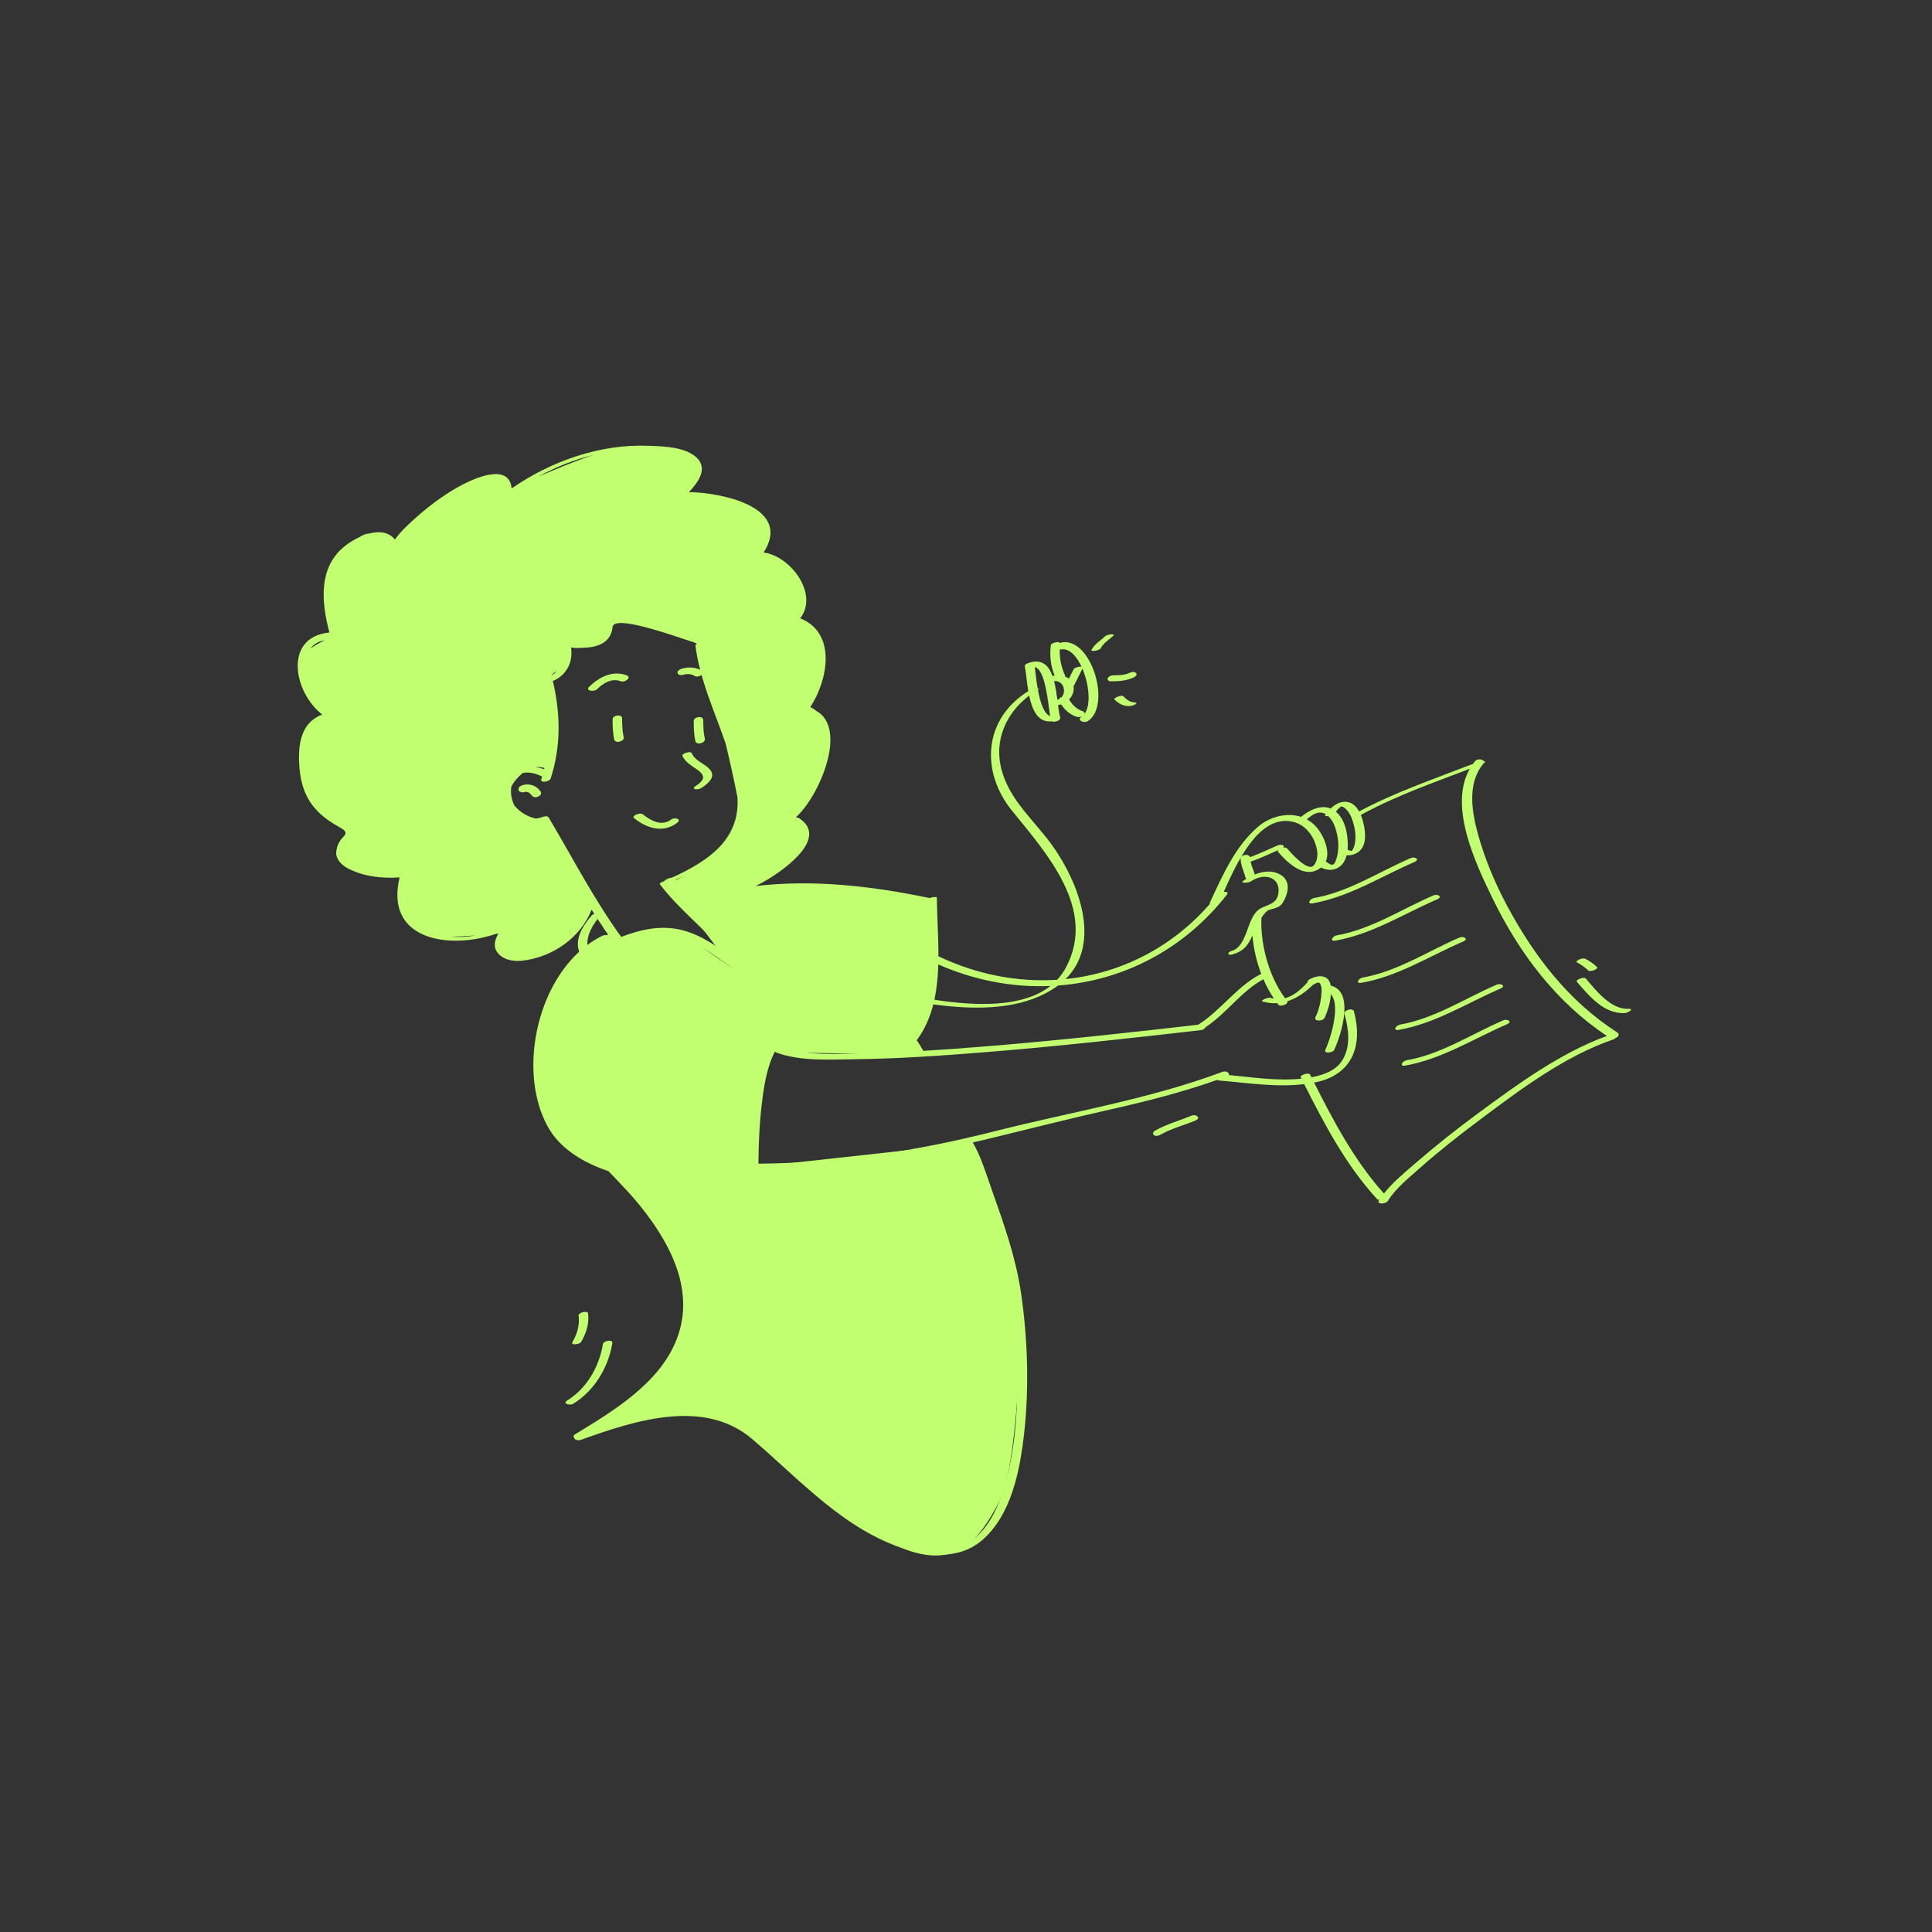 <?xml version="1.0" standalone="no"?>
<svg version="1.1" id="Layer_1" xmlns="http://www.w3.org/2000/svg" xmlns:xlink="http://www.w3.org/1999/xlink" x="0px" y="0px" width="595.28px" height="595.28px" viewBox="0 0 595.28 595.28" enable-background="new 0 0 595.28 595.28" xml:space="preserve">
<rect x="0" y="0" width="595.28" height="595.28" fill="#333333" stroke="none"/>
<path id="color_x5F_2" fill="#c1ff70" d="M307.72,462.998c-6,11.333-12.667,20-28,14.667s-41.333-30-45.333-33.333
	s-16-11.333-25.333-9.333s-30,7.333-30,7.333s32.667-21.333,32-34s-0.667-23.333-12.667-36s-12-12.667-12-12.667
	s-20.667-10-20.667-29.333s7.333-30,7.333-30l9.333-9.333l5.333-3.333l6,2c0,0,14-4.332,17.333-1.665s14.667,10.332,14.667,10.332
	l-19-24.998c0,0,35.667,0.332,41.667,0.332s39.333,3.333,39.333,3.333s-0.667,24-2.667,32.667s-3.333,12.667-3.333,12.667
	l0.667,2.667c0,0-34.666-0.667-37.333-0.667s-6-1.333-6-1.333l-5.667,9.335l0.667,7l-2.333,20.332l66.667-7.333
	c0,0,14,29.333,15.333,43.333S313.72,451.665,307.72,462.998z"></path>
<path id="color_x5F_1" d="M166.541,243.844c0.912,1.29-1.831,2.463-2.643,1.313c-0.6-0.849-1.346-1.408-2.394-1.094
	c-0.6,0.18-1.544,0.034-1.733-0.674c-0.197-0.734,0.565-1.271,1.164-1.451C163.1,241.288,165.236,241.997,166.541,243.844z
	 M214.849,237.154c0.713,0.513,1.453,1.097,1.725,1.961c0.439,1.396-1.603,2.638-2.489,3.25c-0.485,0.336-0.338,0.751,0.219,0.817
	c0.698,0.083,1.477-0.153,2.049-0.549c1.856-1.284,4.323-3.271,2.386-5.527c-1.632-1.902-4.521-2.556-5.571-4.996
	c-0.367-0.853-3.2,0.075-2.897,0.776C211.13,234.886,213.165,235.943,214.849,237.154z M208.639,253.508
	c1.557-1.202-0.865-1.767-1.84-1.015c-2.896,2.235-6.252,0.414-8.741-1.583c-0.868-0.697-3.572,0.464-2.679,1.182
	C199.253,255.2,204.347,256.822,208.639,253.508z M192.168,227.112c-0.438-1.893-0.481-3.794-0.482-5.728
	c-0.001-1.5-2.933-1.042-2.933,0.232c0.001,2.109,0.04,4.208,0.518,6.272C189.575,229.208,192.477,228.447,192.168,227.112z
	 M217.168,227.612c-0.438-1.893-0.481-3.794-0.482-5.728c-0.001-1.5-2.933-1.042-2.933,0.232c0.001,2.109,0.04,4.208,0.518,6.272
	C214.575,229.708,217.477,228.947,217.168,227.612z M191.372,209.935c1.159,0.43,3.401-1.236,1.695-1.868
	c-4.332-1.607-8.439,0.549-11.549,3.549c-1.29,1.245,1.533,1.609,2.402,0.771C185.995,210.385,188.45,208.851,191.372,209.935z
	 M288.903,453.113c-7.627,6.914-20.361-6.307-25.503-11.008c-0.744-0.68-3.461,0.424-2.693,1.126
	c6.217,5.683,15.744,15.528,25.252,12.912c5.099-1.402,7.894-5.19,10.955-9.279c3.922-5.24,7.591-11.364,7.921-18.049
	c0.058-1.173-2.849-0.574-2.896,0.372C301.511,437.848,295.233,447.375,288.903,453.113z M497.66,319.89
	c-0.176,0.166-0.399,0.32-0.721,0.431c-14.887,5.127-28.578,15.412-41.055,24.757c-6.334,4.744-12.577,9.64-18.496,14.898
	c-3.401,3.022-7.379,6.188-9.807,10.104c-0.556,0.897-3.493,1.083-2.724-0.157c0.047-0.076,0.104-0.147,0.152-0.223
	c-0.284,0.006-0.522-0.044-0.648-0.18c-9.512-10.303-16.231-23.011-22.512-35.484c-8.706,1.05-17.451-0.394-26.165-1.105
	c-0.317-0.026-0.528-0.098-0.668-0.194c-10.879,3.859-22.058,6.671-33.321,9.201c-12.807,2.876-25.49,6.135-38.246,9.211
	c-1.237,0.298-2.476,0.587-3.714,0.873c2.654,4.562,4.235,10.039,5.984,14.953c3.616,10.16,7.272,20.576,8.857,31.285
	c2.055,13.89,2.55,28.966,1.021,42.943c-1.268,11.581-3.872,25.778-13.347,33.655c-6.358,5.285-15.427,4.907-22.887,2.591
	c-19.186-5.957-32.774-21.421-47.584-34.042c-14.956-12.746-36.396-5.648-52.809,0.237c-0.942,0.338-2.07-0.096-2.005-0.62
	c-0.374-0.277-0.418-0.694,0.306-1.135c11.749-7.159,25.836-15.627,31.155-29.055c7.741-19.543-7.704-38.571-20.538-51.709
	c-0.055-0.057-0.095-0.114-0.127-0.171c-7.778-2.595-15.251-6.88-19.118-14.061c-8.506-15.798-3.991-41.021,9.807-53.639
	c-1.379-3.946,1.018-7.919,3.927-11.256c0.139-0.16,0.416-0.294,0.741-0.395c-0.28-0.44-0.557-0.882-0.834-1.324
	c-3.375,8.698-12.128,14.665-21.294,15.715c-2.855,0.327-6.16-0.22-7.875-2.721c-1.193-1.739-0.611-3.785,0.462-5.616
	c-0.229,0.021-0.472,0.043-0.739,0.068c-14.466,4.979-34.404,1.942-29.703-17.394c-5.466,0.418-11.569-0.298-16.316-2.982
	c-1.648-0.932-3.336-2.639-3.227-4.686c0.076-1.429,0.58-2.793,1.44-3.947c0.905-1.214,2.588-2.06,0.226-3.451
	c-0.697-0.411-1.395-0.821-2.092-1.231c-7.49-4.465-10.565-10.058-10.988-18.87c-0.31-6.44,0.787-12.559,7.102-15.011
	c-8.729-6.688-12.072-23.738,2.061-25.239c0.059-0.006,0.108-0.003,0.162-0.006c-2.586-9.705-3.557-20.813,5.636-27.312
	c1.095-0.774,2.336-1.509,3.635-2.112c1.002-0.645,2.027-1.059,3.052-1.106c2.995-0.767,5.945-0.504,7.867,1.86
	c1.558-2.236,3.661-4.213,5.538-5.921c4.239-3.857,8.831-7.389,13.828-10.214c4.264-2.41,15.823-7.912,16.584,0.398
	c12.223-8.476,27.373-13.762,42.314-13.143c4.453,0.185,10.779,0.313,14.385,3.373c4.063,3.448,0.816,7.834-2.068,10.906
	c9.918,0.098,32.052,4.598,22.998,18.599c8.449,1.13,17.06,12.896,11.268,20.277c0.004,0.002,0.009,0.002,0.014,0.004
	c11.277,4.511,8.603,18.975,3.105,27.361c0.513,0.213,1.109,0.547,1.702,1.067c10.087,5.387,1.041,26.507-6.093,32.81
	c0.076,0.059,0.152,0.119,0.229,0.181c0.242-0.024,0.454-0.008,0.591,0.08c9.313,5.959-3.845,15.458-9.16,18.727
	c-1.281,0.788-2.577,1.512-3.885,2.164c-0.049,0.031-0.097,0.063-0.146,0.094c17.914-2.09,35.97,0.041,53.569,3.71
	c0.856-0.365,2.2-0.455,2.202-0.1c0.032,5.717,0.506,11.91,0.48,18.072c0.076,0.015,0.147,0.036,0.211,0.066
	c11.798,5.579,24.287,7.92,36.374,7.139c1.052-1.131,1.984-2.416,2.759-3.885c9.469-17.943-6.057-35.104-16.613-48.128
	c-9.999-12.338-8.694-28.442,4.964-36.926c-0.494-2.892-0.704-5.782-1.073-7.562c-0.019-0.091,0-0.178,0.037-0.264
	c-0.026-0.24,0.197-0.513,0.831-0.75c4.289-1.598,6.438,0.559,7.648,3.903c0.216-0.072,0.432-0.121,0.612-0.148
	c0.015-0.002,0.031-0.003,0.045-0.005c-1.245-3-1.56-6.129-1.157-9.379c0.085-0.691,2.727-1.23,2.854-0.576
	c0.203-0.124,0.436-0.218,0.7-0.255c9.074-1.275,15.144,19.574,7.846,24.27c-1.208,0.777-3.584-0.306-1.935-1.368
	c0.068-0.044,0.128-0.101,0.193-0.15c-0.482,0.26-1.088,0.355-1.588,0.213c-2.092-0.593-3.737-2.084-4.915-3.867
	c-0.305,0.108-0.62,0.197-0.941,0.267c0.192,1.481,0.387,2.818,0.667,3.833c0.245,0.886-1.785,1.578-2.594,1.134
	c-4.269,0.512-6.046-3.48-6.968-7.905c-6.956,5.246-10.844,13.529-8.604,22.475c2.447,9.778,10.212,15.95,15.852,23.871
	c7.927,11.135,15.258,29.897,3.962,40.989c16.774-1.715,32.601-9.523,44.509-23.201c-0.066-0.137-0.068-0.312,0.037-0.536
	c3.874-8.267,7.751-17.255,14.874-23.285c3.552-3.007,8.727-4.389,13.127-2.96c2.542-2.039,6.059-3.858,9.154-2.567
	c1.526-1.479,3.505-2.523,5.659-1.892c1.383,0.405,2.373,1.513,3.086,2.798c11.206-5.994,23.282-10.062,35.098-14.671
	c0.205-0.279,0.41-0.558,0.636-0.828c0.641-0.766,2.235-0.681,2.641-0.044c0.472,0.088,0.653,0.339-0.002,0.688
	c-0.047,0.093-0.107,0.188-0.192,0.29c-4.975,5.947-3.404,14.973-1.48,21.832c2.143,7.639,5.258,15.018,9.017,22
	c8.376,15.557,18.87,29.182,33.849,38.835C499.224,318.713,498.559,319.541,497.66,319.89z M330.775,211.501
	c0.01,0.078,0.026,0.151,0.032,0.231c0.108,1.541-0.463,2.815-1.416,3.77c0.931,1.598,2.404,3.113,4.191,3.62
	c0.484,0.137,0.68,0.52,0.527,0.9c2.123-2.728,1.47-9.159-0.599-13.991C332.599,207.854,331.687,209.678,330.775,211.501z
	 M328.168,208.112c0.042,0.089-0.004,0.19-0.102,0.294c0.474,0.165,0.916,0.391,1.303,0.681c0.473-0.946,0.946-1.892,1.419-2.838
	c0.259-0.519,1.191-0.72,1.694-0.808c0.074-0.013,0.441-0.059,0.75-0.035c-1.533-3.277-3.732-5.657-6.135-5.32
	c-0.227,0.032-0.416,0.027-0.577,0C326.439,202.858,326.959,205.556,328.168,208.112z M324.774,209.858
	c0.479,1.826,0.768,3.85,1.014,5.758c0.167-0.051,0.327-0.107,0.472-0.178c0.121-0.278,0.465-0.519,0.886-0.67
	c0.547-0.63,0.762-1.467,0.688-2.276c-0.072-0.054-0.102-0.129-0.046-0.242c0.005-0.01,0.01-0.021,0.015-0.03
	C327.568,210.873,326.504,209.71,324.774,209.858z M318.819,205.536c0.213,1.531,0.457,4.035,0.898,6.584
	c0.415,0.014,0.591,0.124,0.106,0.405c-0.01,0.006-0.02,0.013-0.031,0.019c0.662,3.642,1.749,7.253,3.749,8.111
	C322.944,216.623,322.083,206.192,318.819,205.536z M243.22,250.5c0,0,0.029,0.013,0.077,0.036c0.132-0.121,0.263-0.244,0.397-0.376
	C243.394,250.386,243.22,250.5,243.22,250.5z M100.014,197.254c-2.032,0.407-3.423,1.302-4.312,2.506
	C97.089,198.823,98.641,197.959,100.014,197.254z M146.447,288.243c-2.601,0.184-5.308,0.334-7.412,0.355
	C141.496,288.815,143.995,288.68,146.447,288.243z M411.61,250.105c2.085,1.731,3.093,4.628,3.448,7.246
	c0.181,1.333,0.298,2.943,0.15,4.504c0.071,0.007,0.137,0.018,0.189,0.038c0.298,0.117,0.657,0.277,1,0.323
	c0.065-0.045,0.167-0.125,0.271-0.269c0.424-0.578,0.664-1.308,0.792-2.008c0.349-1.917,0.161-3.96-0.338-5.836
	c-0.454-1.705-1.125-3.665-2.484-4.875c-0.272-0.243-0.577-0.519-0.924-0.649c-0.24-0.09-0.455-0.07-0.466-0.104
	C412.6,248.876,412.064,249.474,411.61,250.105z M402.645,252.471c0.809,0.438,1.581,0.975,2.288,1.648
	c2.391,2.281,5.146,7.687,3.566,11.293c0.024,0.014,0.051,0.024,0.072,0.04c1.942,1.516,2.569,1.379,3.275-1.077
	c0.669-2.327,0.648-4.864,0.146-7.223c-0.424-1.995-1.167-4.254-2.724-5.688c-0.624,0.052-1.122-0.024-0.983-0.234
	c0.076-0.115,0.157-0.23,0.238-0.345C406.403,249.573,404.343,250.956,402.645,252.471z M287.9,308.035
	c1.635,0.268,3.275,0.499,4.921,0.682c9.602,1.071,22.711,1.475,30.832-4.915c-11.509,0.492-23.307-1.694-34.547-6.642
	C289.001,300.858,288.666,304.52,287.9,308.035z M282.65,320.253c-0.052,0.071-0.13,0.136-0.22,0.195
	c0.73,1.061,1.415,2.167,2.044,3.327c7.501-0.434,14.995-1.003,22.478-1.632c20.782-1.747,41.506-4.036,62.224-6.406
	c6.959-4.371,11.635-11.508,18.943-15.431c0.168-0.09,0.34-0.15,0.509-0.186c-1.461-3.808-2.387-7.871-2.733-11.865
	c-1.339,2.863-2.457,4.683-6.032,5.785c-1.696,0.522-1.963-0.563-0.289-1.078c5.108-1.574,4.408-10.785,8.937-13.122
	c2.226-1.148,4.839-1.373,5.356-4.421c0.883-5.208-4.331-6.709-8.522-3.811c-0.582,0.402-3.503,0.65-2.253-0.214
	c0.291-0.201,0.599-0.4,0.917-0.595c-0.11-0.107-0.194-0.242-0.239-0.41c-0.528-1.963-1.458-3.716-1.521-5.786
	c-0.038-1.251,2.52-1.701,2.894-0.484c2.898-1.072,5.69-2.409,8.525-3.634c1.053-0.456,2.452,0.028,1.705,0.678
	c0.485-0.071,0.95-0.013,1.188,0.255c0.933,1.054,6.3,7.257,8.153,5.306c1.111-1.17,1.349-3.065,1.111-4.604
	c-0.625-4.056-3.356-8.027-7.584-8.951c-10.343-2.259-17.093,12.486-21.18,21.618c0.814-0.049,1.496,0.185,1.021,0.794
	c-13.314,17.081-32.177,26.596-52.098,28.078c-0.016,0.012-0.03,0.025-0.046,0.037c-9.417,6.894-22.042,7.371-33.235,6.359
	c-1.715-0.155-3.428-0.357-5.138-0.601C286.583,313.302,285.042,316.953,282.65,320.253z M284.917,309.041
	c-4.028-0.677-8.022-1.579-11.942-2.67c-2.498-0.696-4.972-1.7-7.444-2.69c5.458,4.808,11.19,9.267,15.612,15.004
	C282.944,315.677,284.14,312.43,284.917,309.041z M233.968,274.929c4,0.964,8.187,2.734,11.448,4.127
	c5.234,2.236,11.679,5.336,14.4,10.683c1.939,3.81,1.971,6.898,0.813,9.363c0.439,0.444,0.888,0.878,1.338,1.31
	c4.18,1.309,8.28,3.436,12.502,4.611c3.546,0.987,7.137,1.85,10.76,2.537c1.791-9.299,0.718-19.529,0.56-28.723
	C268.754,275.265,251.315,273.122,233.968,274.929z M165.813,146.9c5.214-2.284,11.563-4.917,16.82-6.654
	C176.765,141.667,171.112,143.945,165.813,146.9z M171.22,207c-0.585,0.292-1.034,0.682-1.382,1.116
	c0.675-0.354,1.232-0.796,1.686-1.308C171.423,206.874,171.326,206.947,171.22,207z M165.082,236.328
	c0.864,0.157,1.728,0.389,2.577,0.692c0.033-0.128,0.069-0.256,0.101-0.385C167.004,236.41,166.084,236.251,165.082,236.328z
	 M176.822,285.452c-0.608,0.779-1.26,1.565-1.951,2.333C175.574,287.053,176.227,286.274,176.822,285.452z M181.409,278.861
	c-0.029-0.047-0.059-0.095-0.088-0.142c-0.035,0.061-0.06,0.107-0.099,0.175C181.285,278.882,181.347,278.871,181.409,278.861z
	 M191.4,288.672c5.954-2.262,12.073-3.68,18.458-2.166c4.665,1.105,8.933,3.68,12.971,6.486
	c-6.163-7.162-13.855-13.055-19.558-20.603c-0.149-0.197,0.544-0.533,0.618-0.565c0.308-0.134,0.617-0.27,0.926-0.406
	c-0.018-0.293,1.396-0.978,2.258-1.014c10.573-4.852,20.973-11.353,20.152-24.644c-0.001-0.014-0.003-0.028-0.004-0.042
	c-0.912-4.853-2.298-10.979-3.599-16.453c-2.393-7.1-5.425-14.054-7.459-21.261c-0.604,0.401-1.546,0.621-2.07,0.298
	c-1.132-0.697-2.375-0.762-3.626-0.377c-0.522,0.161-1.518,0.132-1.696-0.536c-0.187-0.695,0.678-1.152,1.201-1.313
	c1.895-0.583,3.977-0.56,5.764,0.298c-0.635-2.458-1.156-4.946-1.465-7.486c-0.025-0.203,0.182-0.393,0.49-0.552l-0.863-0.393
	c-4.28-1.361-14.812-5.163-20.805-5.873c-0.528-0.051-1.024-0.09-1.477-0.112c-1.674-0.039-2.764,0.302-2.872,1.231
	c-0.612,5.271-5.101,6.337-9.557,6.419c-1.139,0.095-2.032,0.054-2.704-0.045c-0.178-0.008-0.358-0.015-0.533-0.024
	c0.665,4.563-1.414,8.496-5.613,10.296c2.378,9.983,2.549,20.171-0.662,30.013c-0.355,1.087-3.292,1.461-2.914,0.301
	c0.097-0.296,0.18-0.593,0.271-0.89c-2.545-1.218-4.538-1.455-6.038-1.058c-1.573,1.404-2.808,2.81-3.454,4.249
	c-0.297,1.839,0.049,3.95,0.955,5.746c0.216,0.265,0.454,0.532,0.724,0.802c1.942,1.942,4.116,2.819,5.843,3.212
	c0.646-0.058,1.327-0.209,2.042-0.467c0.494-0.178,1.584-0.468,1.949,0.145C176.399,264.219,182.958,277.03,191.4,288.672z
	 M208.285,271.028c0.044,0.032,0.087,0.064,0.131,0.096c0.494-0.271,1.228-0.681,2.133-1.208
	C209.803,270.269,208.986,270.664,208.285,271.028z M181.006,291.142c1.456-1.08,2.99-2.038,4.616-2.83
	c1.355-0.661,2.994,0.5,1.194,1.377c-1.883,0.918-3.635,2.092-5.268,3.455c0.474,1.015,1.249,1.98,2.448,2.852
	c4.183,3.043,9.538,4.294,14.62,4.756c13.806,1.254,27.455,4.975,41.359,5.063c4.746,0.03,10.712,0.025,14.82-2.713
	c0.969-0.646,1.724-1.437,2.298-2.315c0-0.004,0.001-0.009,0.001-0.014c-0.081-0.095-0.162-0.19-0.244-0.285
	c-0.171-0.2,0.189-0.49,0.701-0.725c-0.401-0.411-0.802-0.821-1.192-1.245c-0.425-0.46,1.042-1.164,2.015-1.213
	c0.391-2.879-0.558-6.023-2.534-8.377c-3.622-4.314-8.746-7.023-13.945-9.007c-4.146-1.582-9.521-4.068-14.057-4.139
	c-1.968,0.863-3.743,1.333-5.12,1.218c-0.858-0.071-1.832-0.237-2.865-0.465c-4.146,0.123-8.271-0.827-12.25-3.179
	c1.095,1.282,2.23,2.53,3.397,3.746c6.085,6.335,13.121,12.272,18.166,19.511c0.072,0.104-0.187,0.308-0.576,0.505
	c0.246,0.175,0.493,0.351,0.737,0.522c1.388,0.974-1.118,2.495-2.221,1.722c-5.127-3.596-10.429-7.997-16.421-10.066
	c-7.025-2.426-13.655-0.653-20.314,2.106c-1.392,0.577-2.855-0.772-1.696-1.586c-1.581-2.183-3.084-4.414-4.551-6.668
	C182.24,285.58,180.766,288.447,181.006,291.142z M197.218,361.327c10.721,2.073,22.672,2.264,32.904-2.015
	c0.216-0.09,0.439-0.133,0.656-0.145c0.038-7.486,0.302-15.049,1.598-22.427c1.086-6.184,2.619-13.159,7.346-17.652
	c-17.577-5.524-36-8.001-53.159-14.896c-1.188-0.478,1.458-1.727,2.312-1.384c17.261,6.937,35.825,9.402,53.5,15
	c0.422,0.134,0.35,0.386,0.048,0.641c0.321,0.133,0.406,0.386-0.042,0.788c-1.225,1.097-2.233,2.403-3.084,3.835
	c0.518-0.367,1.302-0.608,1.791-0.431c7.745,2.815,17.347,2.032,25.42,1.866c4.912-0.101,9.823-0.294,14.73-0.55
	c-5.362-9.428-14.399-15.224-22.055-22.577c-0.025-0.008-0.051-0.013-0.077-0.021c-3.289,3.609-9.532,5.393-14.955,5.845
	c-15.937,1.33-32.632-2.985-48.36-5.066c-5.175-0.685-12.31-1.984-15.847-6.285c-0.204-0.248-0.378-0.496-0.546-0.745
	c-11.827,11.996-15.684,35.082-8.783,49.202C175.526,354.36,186.738,359.3,197.218,361.327z M296.772,352.69
	c-20.772,4.627-41.799,7.485-63.123,7.725c-0.177,0.832-2.54,1.362-2.846,0.474c-10.573,4.268-22.975,4.536-34.055,2.393
	c-1.216-0.235-2.459-0.506-3.712-0.812c12.236,13.012,25.743,31.459,18.47,49.821c-4.975,12.56-16.506,20.953-27.75,27.995
	c2.12-0.707,4.252-1.377,6.405-1.978c13.683-3.822,30.33-7.007,42.495,2.463c15.612,12.154,28.605,29.412,48.464,35.034
	c5.84,1.654,12.841,2.831,18.135-1.026c5.716-4.165,8.665-11.146,10.515-17.76c4.101-14.654,4.074-30.326,3.176-45.416
	c-0.724-12.177-3.33-23.69-7.158-35.229C303.237,368.685,301.03,359.675,296.772,352.69z M495.109,319.189
	c-15.673-10.422-27.014-25.519-35.215-42.369c-5.074-10.424-13.712-28.35-7.022-39.956c-11.359,4.367-22.896,8.361-33.585,14.241
	c0.271,0.648,0.489,1.305,0.652,1.917c0.648,2.439,1.198,5.995-0.267,8.275c-1.042,1.622-2.907,2.333-4.75,2.22
	c-0.263,1.046-0.686,2.016-1.37,2.781c-1.807,2.019-4.34,2.12-6.509,0.999c-4.827,3.771-9.996-1.136-13.166-4.714
	c-0.194-0.22-0.176-0.448-0.032-0.658c-2.816,1.243-5.603,2.563-8.515,3.568c0.281,1.355,0.915,2.644,1.293,3.972
	c2.104-0.854,4.418-1.261,6.509-0.573c4.686,1.542,4.259,5.752,2.021,9.376c-0.776,1.257-2.471,1.656-3.791,1.958
	c-0.958,0.219-1.892,1.294-2.7,2.556c0,0.013,0.005,0.022,0.004,0.036c-0.336,8.332,2.298,17.91,7.254,24.745
	c2.669-0.668,4.859-2.64,6.914-4.851c-0.034-0.325,0.169-0.695,0.756-1.012c2.821-1.524,5.899-1.315,6.436,2.003
	c0.026,0.004,0.055,0.004,0.079,0.01c7.392,1.831,3.07,15.37,0.962,19.818c-0.404,0.853-3.299,1.206-2.698-0.062
	c1.453-3.066,4.853-13.602,1.706-17.142c-0.182,2.515-0.935,5.137-1.979,7.31c-0.524,1.09-3.453,1.175-2.756-0.275
	c0.991-2.063,1.58-4.475,1.781-6.749c0.094-1.065,0.209-2.314-0.26-3.318c-0.467-0.999-1.269-0.399-2.016,0.005
	c-0.09,0.049-0.181,0.088-0.271,0.12c-2.351,2.301-5.01,4.187-7.963,5.101c0.478,0.885-2.148,1.802-2.739,1.045
	c-0.122-0.155-0.234-0.32-0.353-0.478c-1.438,0.086-2.932-0.058-4.488-0.512c-0.889-0.259,1.687-1.354,2.373-1.153
	c0.379,0.111,0.748,0.189,1.109,0.251c-1.243-1.851-2.324-3.854-3.234-5.958c-6.86,3.698-11.333,10.511-17.816,14.771
	c-0.209,0.417-0.748,0.837-1.417,0.914c-22.284,2.551-44.576,5.042-66.937,6.83c-13.171,1.052-26.383,1.979-39.601,2.127
	c-7.735,0.086-16.741,0.699-24.158-1.998c-0.314-0.114-0.484-0.26-0.547-0.419c-2.596,4.896-3.472,11.1-4.08,16.211
	c-0.727,6.111-0.988,12.25-1.037,18.398c24.653-0.181,49.022-3.946,72.893-10.013c23.288-5.919,47.478-9.829,70.031-18.263
	c1.111-0.416,2.394,0.295,1.954,0.958c7.444,0.705,14.972,1.907,22.439,1.123c-0.078-0.156-0.156-0.312-0.234-0.467
	c-0.3-0.597,2.489-1.591,2.897-0.776c0.135,0.27,0.272,0.541,0.408,0.812c3.71-0.679,7.649-2.056,9.609-5.387
	c2.58-4.384,1.845-9.452,0.585-14.148c-0.313-1.169,2.584-1.945,2.897-0.776c2.835,10.569-0.497,19.561-11.87,21.872
	c-0.134,0.027-0.268,0.046-0.401,0.072c6.042,11.991,12.508,24.177,21.518,34.182c2.662-3.38,6.202-6.282,9.353-9.024
	c6.208-5.403,12.667-10.529,19.289-15.416C467.366,334.215,480.586,324.507,495.109,319.189z M434.645,264.396
	c-9.778,4.231-19.098,10.423-29.729,12.293c-1.377,0.243-2.388,1.973-0.392,1.622c11.238-1.978,20.938-8.235,31.271-12.707
	C437.649,264.802,435.951,263.831,434.645,264.396z M441.645,275.896c-9.778,4.231-19.098,10.423-29.729,12.293
	c-1.377,0.243-2.388,1.973-0.392,1.622c11.238-1.978,20.938-8.235,31.271-12.707C444.649,276.302,442.951,275.331,441.645,275.896z
	 M449.645,288.896c-9.778,4.231-19.098,10.423-29.729,12.293c-1.377,0.243-2.388,1.973-0.392,1.622
	c11.238-1.978,20.938-8.235,31.271-12.707C452.649,289.302,450.951,288.331,449.645,288.896z M461.145,303.396
	c-9.778,4.231-19.098,10.423-29.729,12.293c-1.377,0.243-2.388,1.973-0.392,1.622c11.238-1.978,20.938-8.235,31.271-12.707
	C464.149,303.802,462.451,302.831,461.145,303.396z M463.145,314.396c-9.778,4.231-19.098,10.423-29.729,12.293
	c-1.377,0.243-2.388,1.973-0.392,1.622c11.238-1.978,20.938-8.235,31.271-12.707C466.149,314.802,464.451,313.831,463.145,314.396z
	 M188.675,413.844c0.208-1.255-2.729-0.782-2.911,0.313c-1.153,6.95-4.9,13.559-10.965,17.332c-1.669,1.038,0.82,1.659,1.842,1.022
	C183.188,428.438,187.423,421.385,188.675,413.844z M179.057,413.488c1.593-2.753,2.54-5.674,2.111-8.875
	c-0.114-0.856-3.03-0.21-2.897,0.776c0.388,2.902-0.442,5.624-1.889,8.125C175.746,414.612,178.63,414.225,179.057,413.488z
	 M367.105,343.75c-3.761,1.576-7.765,2.657-11.322,4.682c-0.493,0.281-0.772,1.001-0.195,1.35c0.647,0.393,1.47,0.127,2.067-0.213
	c3.319-1.89,7.167-2.847,10.678-4.318C370.18,344.477,368.522,343.156,367.105,343.75z M501.828,310.847
	c-5.586,0.215-9.951-5.585-13.25-9.361c-0.527-0.604-3.263,0.407-2.719,1.03c3.872,4.434,8.299,9.887,14.75,9.639
	C501.463,312.122,503.761,310.772,501.828,310.847z M489.36,299.017c0.597,0.583,3.278-0.486,2.718-1.033
	c-1.025-1-2.225-1.847-3.5-2.5c-0.568-0.291-1.315-0.111-1.882,0.104c-0.116,0.044-1.362,0.659-0.835,0.929
	C487.135,297.17,488.335,298.017,489.36,299.017z M337.441,200.503c0.477-0.088,1.446-0.276,1.705-0.767
	c0.908-1.721,2.532-2.56,3.88-3.862c0.465-0.449-0.413-0.453-0.672-0.428c-0.611,0.059-1.48,0.233-1.942,0.68
	c-1.437,1.387-3.151,2.304-4.12,4.138C336.059,200.709,337.324,200.525,337.441,200.503z M341.354,208.906
	c-0.338,0.588,0.287,1.024,0.832,1.024c2.481-0.002,4.855-0.151,7.14-1.213c0.427-0.198,1.186-0.778,0.731-1.317
	c-0.44-0.522-1.409-0.364-1.941-0.116c-1.558,0.725-3.169,0.785-4.86,0.787C342.575,208.07,341.724,208.263,341.354,208.906z
	 M346.088,214.52c-0.503-0.502-3.118,0.581-2.737,0.961c1.289,1.287,2.555,2.031,4.419,2.076c0.681,0.016,1.464-0.206,2.049-0.549
	c0.477-0.279,0.386-0.551-0.151-0.564C348.153,216.407,347.111,215.541,346.088,214.52z" fill="#c1ff70"></path>
</svg>